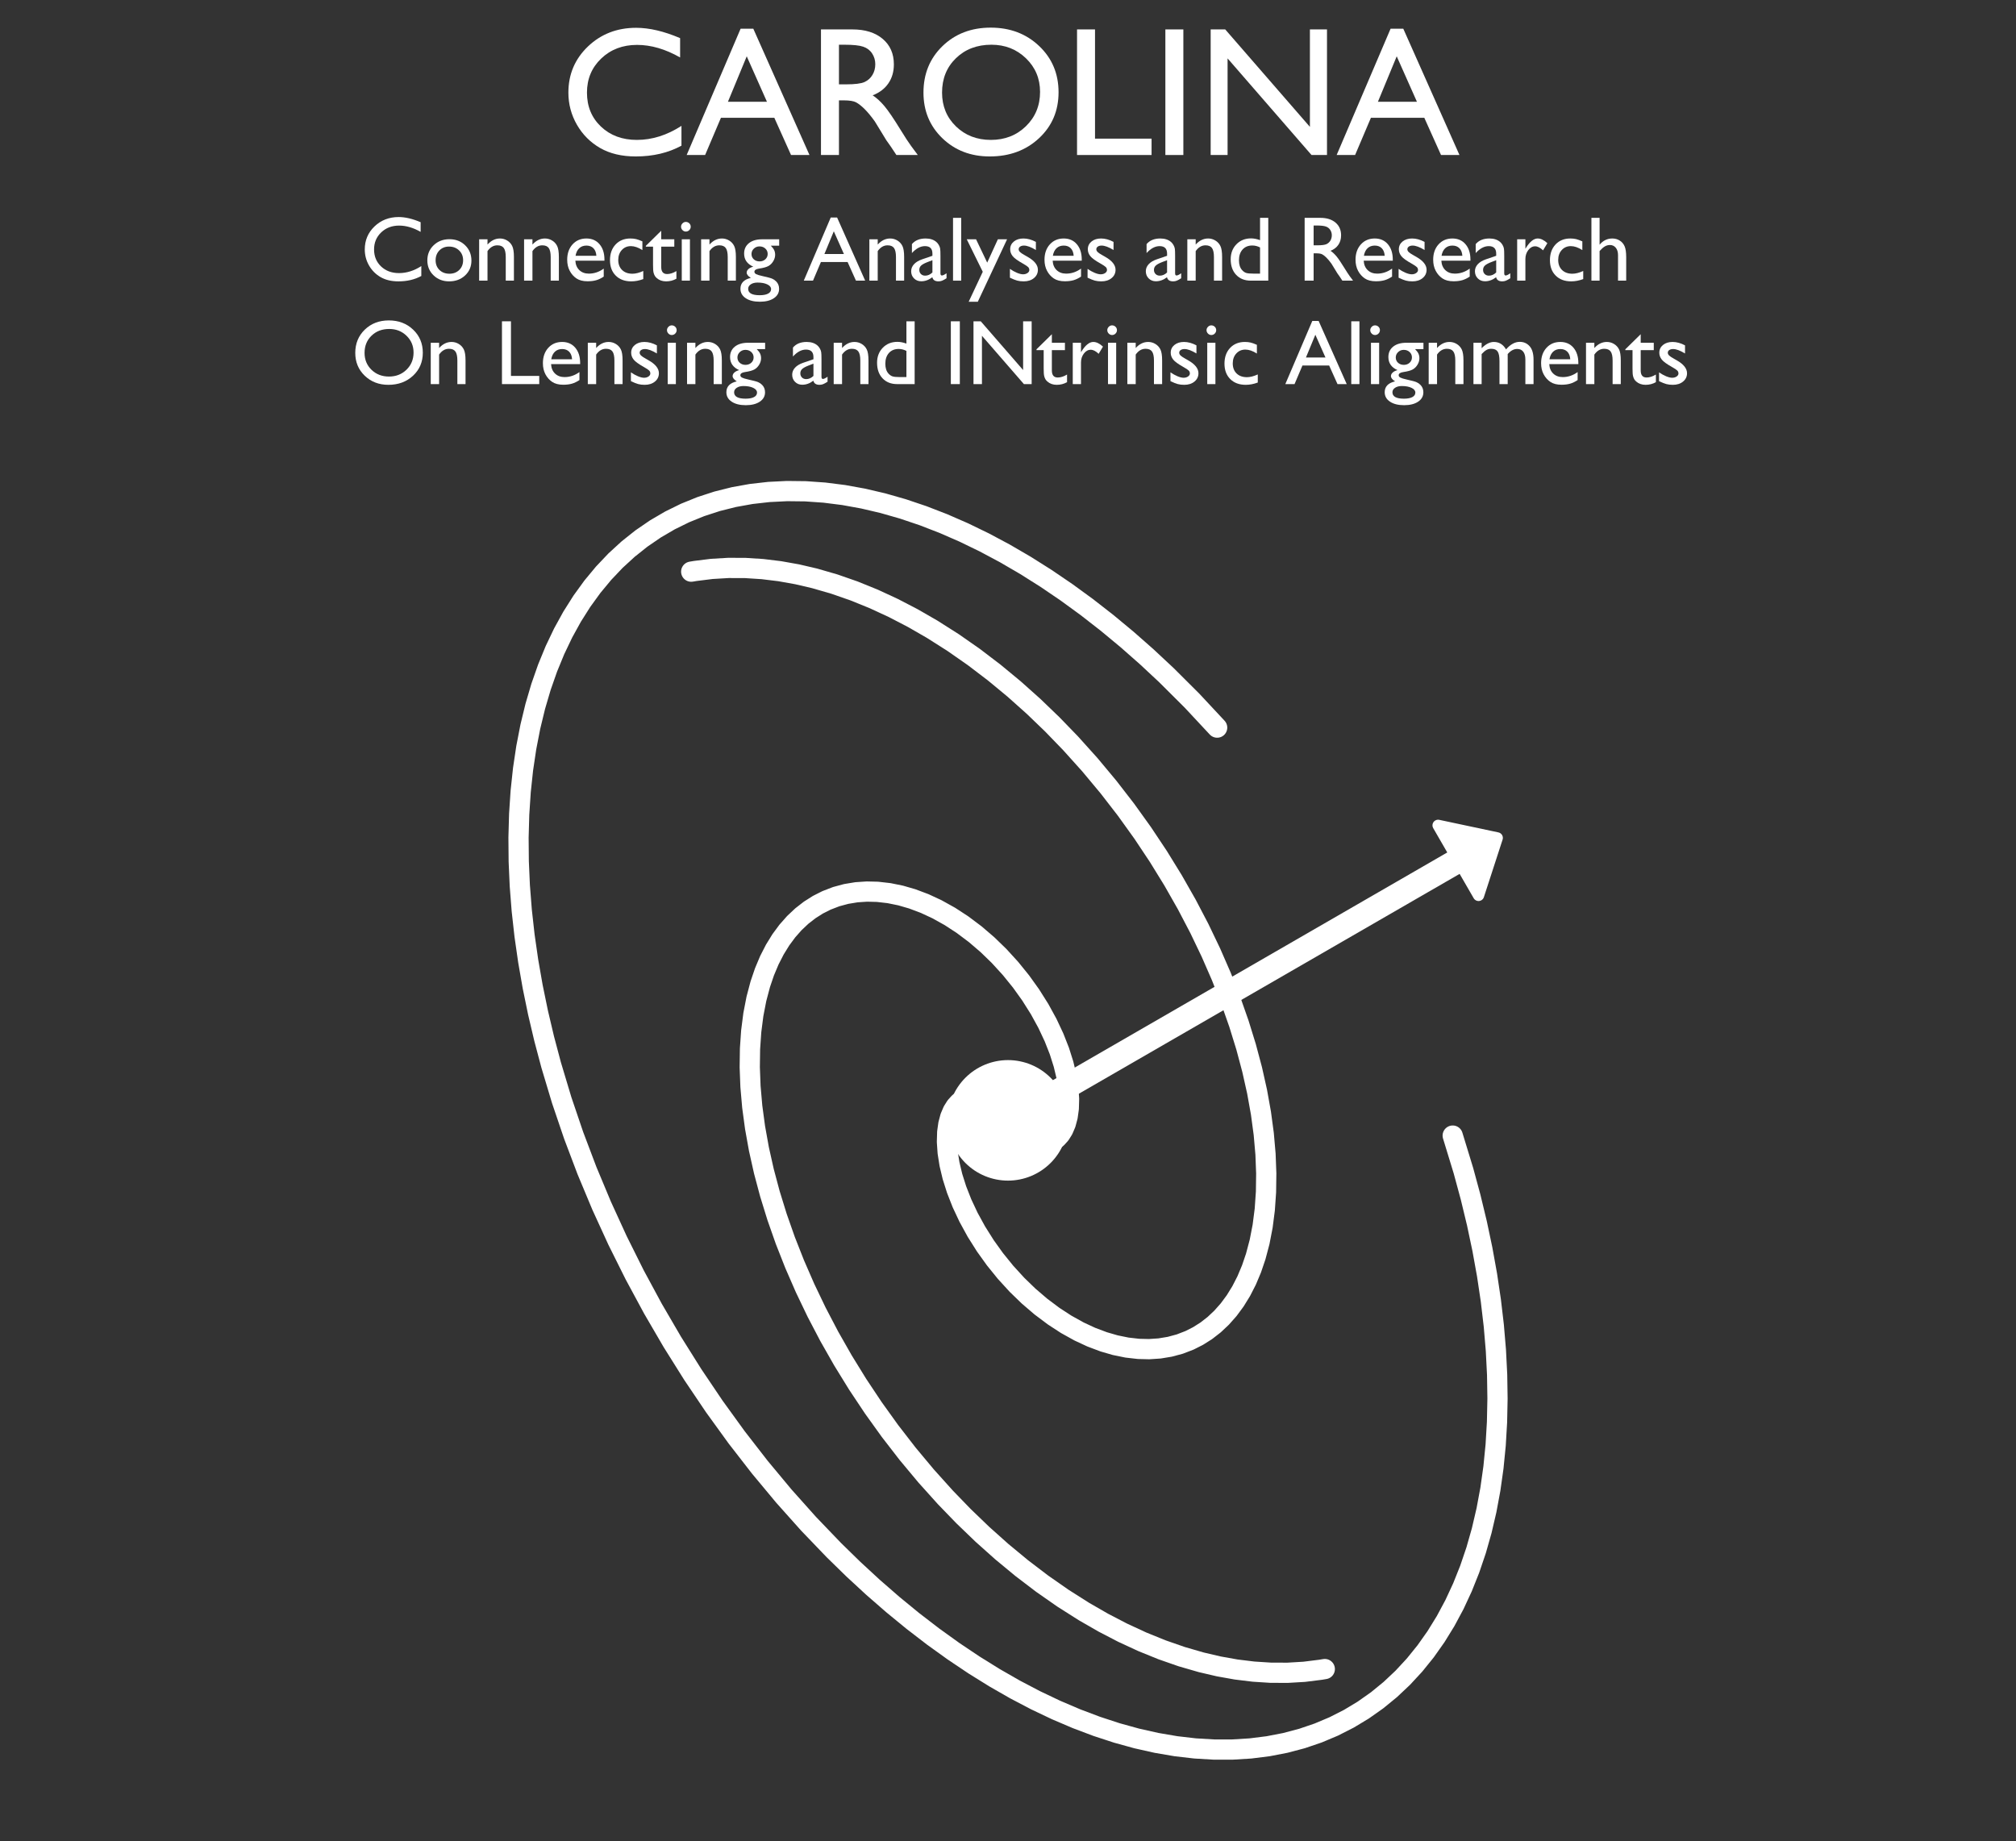 <?xml version="1.0" encoding="utf-8" standalone="no"?>
<!DOCTYPE svg PUBLIC "-//W3C//DTD SVG 1.1//EN"
  "http://www.w3.org/Graphics/SVG/1.1/DTD/svg11.dtd">
<svg xmlns:xlink="http://www.w3.org/1999/xlink" width="448.523pt" height="409.68pt" viewBox="0 0 448.523 409.68" xmlns="http://www.w3.org/2000/svg" version="1.1">
 <rect x="0" y="0" width="448.523" height="409.68" fill="#333333" stroke="none"/>
 <defs>
  <style type="text/css">*{stroke-linejoin: round; stroke-linecap: butt}</style>
 </defs>
 <g id="figure_1">
  <g id="patch_1">
   <path d="M 0 409.68 
L 448.523 409.68 
L 448.523 0 
L 0 0 
L 0 409.68 
z
" style="fill: none"/>
  </g>
  <g id="axes_1">
   <g id="patch_2">
    <path d="M 224.262 262.667 
C 227.817 262.667 231.228 261.254 233.742 258.74 
C 236.256 256.226 237.668 252.816 237.668 249.26 
C 237.668 245.704 236.256 242.294 233.742 239.78 
C 231.228 237.266 227.817 235.853 224.262 235.853 
C 220.706 235.853 217.296 237.266 214.782 239.78 
C 212.268 242.294 210.855 245.704 210.855 249.26 
C 210.855 252.816 212.268 256.226 214.782 258.74 
C 217.296 261.254 220.706 262.667 224.262 262.667 
z
" clip-path="url(#p75730af671)" style="fill: #ffffff"/>
   </g>
   <g id="patch_3">
    <path d="M 225.243 246.961 
Q 274.471 218.54 323.699 190.118 
L 319.949 183.623 
Q 326.528 185.02 333.108 186.418 
Q 331.028 192.814 328.949 199.211 
L 325.199 192.716 
Q 275.971 221.138 226.743 249.56 
L 225.243 246.961 
z
" clip-path="url(#p75730af671)" style="fill: #ffffff; stroke: #ffffff; stroke-width: 2.5; stroke-linecap: round"/>
   </g>
   <g id="line2d_1">
    <path d="M 224.262 249.26 
L 225.179 250.636 
L 226.265 251.878 
L 227.488 252.932 
L 228.746 253.719 
L 229.993 254.233 
L 231.19 254.482 
L 232.309 254.486 
L 233.328 254.269 
L 234.295 253.828 
L 235.133 253.205 
L 235.888 252.374 
L 236.543 251.333 
L 237.113 249.994 
L 237.533 248.421 
L 237.783 246.623 
L 237.846 244.476 
L 237.682 242.103 
L 237.277 239.524 
L 236.617 236.763 
L 235.695 233.849 
L 234.502 230.812 
L 233.037 227.689 
L 231.299 224.516 
L 229.293 221.334 
L 227.167 218.369 
L 224.82 215.469 
L 222.265 212.673 
L 219.693 210.18 
L 216.967 207.843 
L 214.102 205.694 
L 211.321 203.884 
L 208.453 202.29 
L 205.729 201.024 
L 202.962 199.983 
L 200.384 199.236 
L 197.797 198.709 
L 195.216 198.415 
L 192.867 198.358 
L 190.546 198.513 
L 188.265 198.889 
L 186.037 199.49 
L 183.872 200.324 
L 181.969 201.286 
L 180.139 202.447 
L 178.389 203.808 
L 176.729 205.371 
L 175.168 207.136 
L 173.715 209.104 
L 172.378 211.274 
L 171.165 213.644 
L 170.085 216.213 
L 169.145 218.976 
L 168.283 222.235 
L 167.609 225.72 
L 167.133 229.422 
L 166.863 233.333 
L 166.806 237.443 
L 166.97 241.742 
L 167.361 246.217 
L 167.985 250.855 
L 168.845 255.643 
L 169.946 260.564 
L 171.29 265.604 
L 172.879 270.745 
L 174.714 275.969 
L 176.796 281.258 
L 179.121 286.592 
L 181.689 291.951 
L 184.496 297.315 
L 187.538 302.661 
L 190.809 307.969 
L 194.302 313.217 
L 198.011 318.381 
L 201.925 323.439 
L 206.036 328.369 
L 210.333 333.147 
L 214.39 337.34 
L 218.581 341.373 
L 222.897 345.228 
L 227.325 348.888 
L 231.855 352.338 
L 236.474 355.561 
L 241.169 358.542 
L 245.451 361.006 
L 249.773 363.251 
L 254.128 365.266 
L 258.503 367.042 
L 262.888 368.57 
L 267.273 369.84 
L 271.161 370.747 
L 275.031 371.437 
L 278.876 371.907 
L 282.687 372.152 
L 286.457 372.166 
L 290.176 371.946 
L 293.838 371.489 
L 294.743 371.337 
L 294.743 371.337 
" clip-path="url(#p75730af671)" style="fill: none; stroke: #ffffff; stroke-width: 4.5; stroke-linecap: round"/>
   </g>
   <g id="line2d_2">
    <path d="M 224.262 249.26 
L 223.344 247.884 
L 222.258 246.642 
L 221.035 245.588 
L 219.777 244.801 
L 218.531 244.287 
L 217.334 244.038 
L 216.215 244.034 
L 215.195 244.251 
L 214.229 244.692 
L 213.391 245.315 
L 212.636 246.146 
L 211.98 247.187 
L 211.41 248.526 
L 210.991 250.099 
L 210.74 251.897 
L 210.678 254.044 
L 210.841 256.417 
L 211.247 258.996 
L 211.906 261.757 
L 212.829 264.671 
L 214.021 267.708 
L 215.487 270.831 
L 217.224 274.004 
L 219.23 277.186 
L 221.356 280.151 
L 223.703 283.051 
L 226.259 285.847 
L 228.83 288.34 
L 231.557 290.677 
L 234.421 292.826 
L 237.202 294.636 
L 240.07 296.23 
L 242.794 297.496 
L 245.561 298.537 
L 248.139 299.284 
L 250.726 299.811 
L 253.307 300.105 
L 255.656 300.162 
L 257.977 300.007 
L 260.258 299.631 
L 262.487 299.03 
L 264.652 298.196 
L 266.554 297.234 
L 268.385 296.073 
L 270.134 294.712 
L 271.794 293.149 
L 273.355 291.384 
L 274.808 289.416 
L 276.146 287.246 
L 277.358 284.876 
L 278.438 282.307 
L 279.378 279.544 
L 280.24 276.285 
L 280.914 272.8 
L 281.39 269.098 
L 281.661 265.187 
L 281.717 261.077 
L 281.553 256.778 
L 281.162 252.303 
L 280.539 247.665 
L 279.679 242.877 
L 278.578 237.956 
L 277.234 232.916 
L 275.644 227.775 
L 273.809 222.551 
L 271.728 217.262 
L 269.402 211.928 
L 266.834 206.569 
L 264.027 201.205 
L 260.985 195.859 
L 257.714 190.551 
L 254.221 185.303 
L 250.513 180.139 
L 246.598 175.081 
L 242.487 170.151 
L 238.19 165.373 
L 234.133 161.18 
L 229.942 157.147 
L 225.627 153.292 
L 221.198 149.632 
L 216.669 146.182 
L 212.05 142.959 
L 207.354 139.978 
L 203.073 137.514 
L 198.75 135.269 
L 194.396 133.254 
L 190.021 131.478 
L 185.635 129.95 
L 181.25 128.68 
L 177.363 127.773 
L 173.492 127.083 
L 169.647 126.613 
L 165.836 126.368 
L 162.066 126.354 
L 158.347 126.574 
L 154.686 127.031 
L 153.78 127.183 
L 153.78 127.183 
" clip-path="url(#p75730af671)" style="fill: none; stroke: #ffffff; stroke-width: 4.5; stroke-linecap: round"/>
   </g>
   <g id="line2d_3">
    <path d="M 270.795 161.882 
L 265.212 155.897 
L 259.501 150.204 
L 255.144 146.137 
L 250.732 142.252 
L 246.274 138.556 
L 241.777 135.054 
L 237.249 131.754 
L 232.699 128.662 
L 228.133 125.782 
L 223.561 123.119 
L 218.989 120.679 
L 214.428 118.466 
L 209.883 116.484 
L 205.364 114.735 
L 200.878 113.224 
L 196.433 111.952 
L 192.038 110.923 
L 187.699 110.137 
L 183.424 109.597 
L 179.222 109.303 
L 175.099 109.256 
L 171.063 109.456 
L 167.121 109.902 
L 163.279 110.594 
L 159.545 111.53 
L 155.925 112.709 
L 152.425 114.129 
L 149.052 115.787 
L 145.812 117.681 
L 142.71 119.807 
L 139.752 122.16 
L 136.942 124.738 
L 134.287 127.536 
L 131.791 130.548 
L 129.457 133.769 
L 127.291 137.194 
L 125.295 140.817 
L 123.474 144.63 
L 121.831 148.629 
L 120.368 152.804 
L 119.089 157.15 
L 117.995 161.658 
L 117.088 166.321 
L 116.37 171.13 
L 115.843 176.076 
L 115.507 181.152 
L 115.362 186.347 
L 115.41 191.654 
L 115.649 197.062 
L 116.08 202.562 
L 116.701 208.145 
L 117.513 213.8 
L 118.512 219.518 
L 119.698 225.288 
L 121.068 231.1 
L 122.62 236.944 
L 124.968 244.769 
L 127.627 252.607 
L 130.589 260.435 
L 133.845 268.228 
L 137.384 275.961 
L 141.195 283.611 
L 145.266 291.153 
L 149.585 298.564 
L 154.139 305.821 
L 158.912 312.9 
L 163.889 319.779 
L 169.056 326.438 
L 174.396 332.855 
L 179.892 339.009 
L 185.528 344.883 
L 189.835 349.092 
L 194.203 353.125 
L 198.624 356.976 
L 203.09 360.636 
L 207.593 364.1 
L 212.126 367.361 
L 216.68 370.415 
L 221.247 373.254 
L 225.82 375.875 
L 230.39 378.273 
L 234.949 380.443 
L 239.49 382.382 
L 244.003 384.086 
L 248.482 385.553 
L 252.918 386.779 
L 257.304 387.763 
L 261.631 388.503 
L 265.893 388.997 
L 270.081 389.244 
L 274.188 389.245 
L 278.207 388.999 
L 282.131 388.507 
L 285.953 387.769 
L 289.666 386.787 
L 293.264 385.563 
L 296.741 384.098 
L 300.089 382.395 
L 303.304 380.458 
L 306.379 378.289 
L 309.31 375.893 
L 312.091 373.274 
L 314.717 370.436 
L 317.183 367.384 
L 319.485 364.124 
L 321.62 360.662 
L 323.583 357.003 
L 325.371 353.154 
L 326.98 349.122 
L 328.409 344.914 
L 329.654 340.537 
L 330.713 335.999 
L 331.584 331.309 
L 332.266 326.473 
L 332.758 321.502 
L 333.058 316.403 
L 333.167 311.186 
L 333.084 305.859 
L 332.808 300.433 
L 332.342 294.917 
L 331.684 289.32 
L 330.838 283.652 
L 329.803 277.924 
L 328.582 272.145 
L 327.178 266.326 
L 325.592 260.477 
L 323.2 252.649 
L 323.2 252.649 
" clip-path="url(#p75730af671)" style="fill: none; stroke: #ffffff; stroke-width: 4.5; stroke-linecap: round"/>
   </g>
  </g>
  <g id="text_1">
   <!-- CAROLINA -->
   <g style="fill: #ffffff" transform="translate(124.452 34.487) scale(0.4 -0.4)">
    <defs>
     <path id="GillSans-43" d="M 4244 1013 
L 4244 325 
Q 3556 -50 2656 -50 
Q 1925 -50 1415 244 
Q 906 538 609 1053 
Q 313 1569 313 2169 
Q 313 3122 992 3772 
Q 1672 4422 2669 4422 
Q 3356 4422 4197 4063 
L 4197 3391 
Q 3431 3828 2700 3828 
Q 1950 3828 1454 3354 
Q 959 2881 959 2169 
Q 959 1450 1446 987 
Q 1934 525 2694 525 
Q 3488 525 4244 1013 
z
" transform="scale(0.016)"/>
     <path id="GillSans-41" d="M 1875 4391 
L 2316 4391 
L 4269 0 
L 3628 0 
L 3047 1294 
L 1191 1294 
L 641 0 
L 0 0 
L 1875 4391 
z
M 2791 1850 
L 2088 3431 
L 1434 1850 
L 2791 1850 
z
" transform="scale(0.016)"/>
     <path id="GillSans-52" d="M 500 0 
L 500 4366 
L 1594 4366 
Q 2256 4366 2645 4037 
Q 3034 3709 3034 3150 
Q 3034 2769 2843 2491 
Q 2653 2213 2297 2075 
Q 2506 1938 2706 1700 
Q 2906 1463 3269 872 
Q 3497 500 3634 313 
L 3866 0 
L 3122 0 
L 2931 288 
Q 2922 303 2894 341 
L 2772 513 
L 2578 831 
L 2369 1172 
Q 2175 1441 2014 1600 
Q 1853 1759 1723 1829 
Q 1594 1900 1288 1900 
L 1125 1900 
L 1125 0 
L 500 0 
z
M 1313 3834 
L 1125 3834 
L 1125 2456 
L 1363 2456 
Q 1838 2456 2014 2537 
Q 2191 2619 2289 2783 
Q 2388 2947 2388 3156 
Q 2388 3363 2278 3530 
Q 2169 3697 1970 3765 
Q 1772 3834 1313 3834 
z
" transform="scale(0.016)"/>
     <path id="GillSans-4f" d="M 2625 4428 
Q 3638 4428 4311 3787 
Q 4984 3147 4984 2181 
Q 4984 1216 4304 583 
Q 3625 -50 2591 -50 
Q 1603 -50 945 583 
Q 288 1216 288 2169 
Q 288 3147 950 3787 
Q 1613 4428 2625 4428 
z
M 2650 3834 
Q 1900 3834 1417 3365 
Q 934 2897 934 2169 
Q 934 1463 1418 994 
Q 1903 525 2631 525 
Q 3363 525 3852 1003 
Q 4341 1481 4341 2194 
Q 4341 2888 3852 3361 
Q 3363 3834 2650 3834 
z
" transform="scale(0.016)"/>
     <path id="GillSans-4c" d="M 481 4366 
L 1106 4366 
L 1106 569 
L 3072 569 
L 3072 0 
L 481 0 
L 481 4366 
z
" transform="scale(0.016)"/>
     <path id="GillSans-49" d="M 488 4366 
L 1113 4366 
L 1113 0 
L 488 0 
L 488 4366 
z
" transform="scale(0.016)"/>
     <path id="GillSans-4e" d="M 3950 4366 
L 4544 4366 
L 4544 0 
L 4006 0 
L 1088 3359 
L 1088 0 
L 500 0 
L 500 4366 
L 1006 4366 
L 3950 978 
L 3950 4366 
z
" transform="scale(0.016)"/>
    </defs>
    <use xlink:href="#GillSans-43"/>
    <use xlink:href="#GillSans-41" x="70.801"/>
    <use xlink:href="#GillSans-52" x="137.5"/>
    <use xlink:href="#GillSans-4f" x="197.9"/>
    <use xlink:href="#GillSans-4c" x="280.225"/>
    <use xlink:href="#GillSans-49" x="329.248"/>
    <use xlink:href="#GillSans-4e" x="354.248"/>
    <use xlink:href="#GillSans-41" x="432.324"/>
   </g>
  </g>
  <g id="text_2">
   <!-- Connecting Analyses and Research  -->
   <g style="fill: #ffffff" transform="translate(80.154 62.439) scale(0.2 -0.2)">
    <defs>
     <path id="GillSans-6f" d="M 1778 2881 
Q 2434 2881 2868 2457 
Q 3303 2034 3303 1394 
Q 3303 772 2862 361 
Q 2422 -50 1753 -50 
Q 1106 -50 672 367 
Q 238 784 238 1409 
Q 238 2041 677 2461 
Q 1116 2881 1778 2881 
z
M 1747 2369 
Q 1338 2369 1075 2100 
Q 813 1831 813 1416 
Q 813 1003 1081 742 
Q 1350 481 1772 481 
Q 2191 481 2458 745 
Q 2725 1009 2725 1422 
Q 2725 1831 2447 2100 
Q 2169 2369 1747 2369 
z
" transform="scale(0.016)"/>
     <path id="GillSans-6e" d="M 972 2875 
L 972 2509 
Q 1353 2931 1838 2931 
Q 2106 2931 2337 2792 
Q 2569 2653 2689 2411 
Q 2809 2169 2809 1644 
L 2809 0 
L 2241 0 
L 2241 1638 
Q 2241 2078 2106 2267 
Q 1972 2456 1656 2456 
Q 1253 2456 972 2053 
L 972 0 
L 391 0 
L 391 2875 
L 972 2875 
z
" transform="scale(0.016)"/>
     <path id="GillSans-65" d="M 2853 1388 
L 831 1388 
Q 853 975 1108 731 
Q 1363 488 1766 488 
Q 2328 488 2803 838 
L 2803 281 
Q 2541 106 2283 31 
Q 2025 -44 1678 -44 
Q 1203 -44 909 153 
Q 616 350 439 683 
Q 263 1016 263 1453 
Q 263 2109 634 2520 
Q 1006 2931 1600 2931 
Q 2172 2931 2512 2531 
Q 2853 2131 2853 1459 
L 2853 1388 
z
M 844 1728 
L 2291 1728 
Q 2269 2069 2087 2253 
Q 1906 2438 1600 2438 
Q 1294 2438 1098 2253 
Q 903 2069 844 1728 
z
" transform="scale(0.016)"/>
     <path id="GillSans-63" d="M 2559 672 
L 2559 109 
Q 2131 -50 1722 -50 
Q 1047 -50 645 350 
Q 244 750 244 1422 
Q 244 2100 634 2515 
Q 1025 2931 1663 2931 
Q 1884 2931 2061 2889 
Q 2238 2847 2497 2731 
L 2497 2125 
Q 2066 2400 1697 2400 
Q 1313 2400 1066 2129 
Q 819 1859 819 1441 
Q 819 1000 1086 740 
Q 1353 481 1806 481 
Q 2134 481 2559 672 
z
" transform="scale(0.016)"/>
     <path id="GillSans-74" d="M 0 2419 
L 1069 3469 
L 1069 2875 
L 1978 2875 
L 1978 2363 
L 1069 2363 
L 1069 953 
Q 1069 459 1478 459 
Q 1784 459 2125 666 
L 2125 134 
Q 1797 -50 1409 -50 
Q 1019 -50 759 178 
Q 678 247 625 333 
Q 572 419 536 558 
Q 500 697 500 1088 
L 500 2363 
L 0 2363 
L 0 2419 
z
" transform="scale(0.016)"/>
     <path id="GillSans-69" d="M 697 4084 
Q 838 4084 938 3987 
Q 1038 3891 1038 3750 
Q 1038 3613 938 3513 
Q 838 3413 697 3413 
Q 566 3413 466 3514 
Q 366 3616 366 3750 
Q 366 3881 466 3982 
Q 566 4084 697 4084 
z
M 416 2875 
L 984 2875 
L 984 0 
L 416 0 
L 416 2875 
z
" transform="scale(0.016)"/>
     <path id="GillSans-67" d="M 256 1881 
Q 256 2341 592 2608 
Q 928 2875 1509 2875 
L 2694 2875 
L 2694 2431 
L 2113 2431 
Q 2281 2259 2347 2118 
Q 2413 1978 2413 1797 
Q 2413 1572 2284 1355 
Q 2156 1138 1954 1022 
Q 1753 906 1294 838 
Q 972 791 972 616 
Q 972 516 1092 452 
Q 1213 388 1528 319 
Q 2056 203 2207 137 
Q 2359 72 2481 -50 
Q 2688 -256 2688 -569 
Q 2688 -978 2323 -1222 
Q 1959 -1466 1350 -1466 
Q 734 -1466 367 -1220 
Q 0 -975 0 -563 
Q 0 22 722 191 
Q 434 375 434 556 
Q 434 694 557 806 
Q 681 919 891 972 
Q 256 1253 256 1881 
z
M 1325 2381 
Q 1094 2381 931 2225 
Q 769 2069 769 1850 
Q 769 1628 928 1483 
Q 1088 1338 1331 1338 
Q 1572 1338 1733 1486 
Q 1894 1634 1894 1856 
Q 1894 2081 1731 2231 
Q 1569 2381 1325 2381 
z
M 1191 -134 
Q 903 -134 720 -256 
Q 538 -378 538 -569 
Q 538 -1013 1338 -1013 
Q 1716 -1013 1923 -902 
Q 2131 -791 2131 -588 
Q 2131 -388 1868 -261 
Q 1606 -134 1191 -134 
z
" transform="scale(0.016)"/>
     <path id="GillSans-20" transform="scale(0.016)"/>
     <path id="GillSans-61" d="M 2209 1728 
L 2209 506 
Q 2209 359 2309 359 
Q 2413 359 2631 513 
L 2631 166 
Q 2438 41 2320 -4 
Q 2203 -50 2075 -50 
Q 1709 -50 1644 238 
Q 1281 -44 872 -44 
Q 572 -44 372 154 
Q 172 353 172 653 
Q 172 925 367 1139 
Q 563 1353 922 1478 
L 1650 1728 
L 1650 1881 
Q 1650 2400 1131 2400 
Q 666 2400 225 1919 
L 225 2541 
Q 556 2931 1178 2931 
Q 1644 2931 1925 2688 
Q 2019 2609 2094 2479 
Q 2169 2350 2189 2220 
Q 2209 2091 2209 1728 
z
M 1650 569 
L 1650 1422 
L 1269 1275 
Q 978 1159 858 1042 
Q 738 925 738 750 
Q 738 572 852 459 
Q 966 347 1147 347 
Q 1419 347 1650 569 
z
" transform="scale(0.016)"/>
     <path id="GillSans-6c" d="M 416 4366 
L 984 4366 
L 984 0 
L 416 0 
L 416 4366 
z
" transform="scale(0.016)"/>
     <path id="GillSans-79" d="M 2163 2875 
L 2803 2875 
L 769 -1466 
L 134 -1466 
L 1113 616 
L 0 2875 
L 647 2875 
L 1422 1253 
L 2163 2875 
z
" transform="scale(0.016)"/>
     <path id="GillSans-73" d="M 263 206 
L 263 819 
Q 503 650 754 545 
Q 1006 441 1178 441 
Q 1356 441 1484 528 
Q 1613 616 1613 738 
Q 1613 863 1530 945 
Q 1447 1028 1172 1184 
Q 622 1491 451 1708 
Q 281 1925 281 2181 
Q 281 2513 539 2722 
Q 797 2931 1203 2931 
Q 1625 2931 2069 2694 
L 2069 2131 
Q 1563 2438 1241 2438 
Q 1075 2438 973 2367 
Q 872 2297 872 2181 
Q 872 2081 964 1990 
Q 1056 1900 1288 1772 
L 1491 1656 
Q 2209 1250 2209 756 
Q 2209 403 1932 176 
Q 1656 -50 1222 -50 
Q 966 -50 766 4 
Q 566 59 263 206 
z
" transform="scale(0.016)"/>
     <path id="GillSans-64" d="M 2322 4366 
L 2894 4366 
L 2894 0 
L 1678 0 
Q 1041 0 661 403 
Q 281 806 281 1484 
Q 281 2119 679 2528 
Q 1078 2938 1697 2938 
Q 1984 2938 2322 2816 
L 2322 4366 
z
M 2322 488 
L 2322 2309 
Q 2056 2444 1784 2444 
Q 1359 2444 1107 2166 
Q 856 1888 856 1416 
Q 856 972 1075 731 
Q 1206 588 1353 538 
Q 1500 488 1881 488 
L 2322 488 
z
" transform="scale(0.016)"/>
     <path id="GillSans-72" d="M 1013 2875 
L 1013 2216 
L 1044 2266 
Q 1456 2931 1869 2931 
Q 2191 2931 2541 2606 
L 2241 2106 
Q 1944 2388 1691 2388 
Q 1416 2388 1214 2125 
Q 1013 1863 1013 1503 
L 1013 0 
L 441 0 
L 441 2875 
L 1013 2875 
z
" transform="scale(0.016)"/>
     <path id="GillSans-68" d="M 391 4366 
L 959 4366 
L 959 2497 
Q 1316 2931 1844 2931 
Q 2131 2931 2359 2787 
Q 2588 2644 2698 2391 
Q 2809 2138 2809 1638 
L 2809 0 
L 2241 0 
L 2241 1778 
Q 2241 2094 2086 2286 
Q 1931 2478 1678 2478 
Q 1491 2478 1325 2381 
Q 1159 2284 959 2059 
L 959 0 
L 391 0 
L 391 4366 
z
" transform="scale(0.016)"/>
    </defs>
    <use xlink:href="#GillSans-43"/>
    <use xlink:href="#GillSans-6f" x="70.801"/>
    <use xlink:href="#GillSans-6e" x="125.977"/>
    <use xlink:href="#GillSans-6e" x="175.977"/>
    <use xlink:href="#GillSans-65" x="225.977"/>
    <use xlink:href="#GillSans-63" x="273.877"/>
    <use xlink:href="#GillSans-74" x="317.676"/>
    <use xlink:href="#GillSans-69" x="350.977"/>
    <use xlink:href="#GillSans-6e" x="372.9"/>
    <use xlink:href="#GillSans-67" x="422.9"/>
    <use xlink:href="#GillSans-20" x="465.576"/>
    <use xlink:href="#GillSans-41" x="493.359"/>
    <use xlink:href="#GillSans-6e" x="560.059"/>
    <use xlink:href="#GillSans-61" x="610.059"/>
    <use xlink:href="#GillSans-6c" x="652.734"/>
    <use xlink:href="#GillSans-79" x="674.658"/>
    <use xlink:href="#GillSans-73" x="718.457"/>
    <use xlink:href="#GillSans-65" x="756.934"/>
    <use xlink:href="#GillSans-73" x="804.834"/>
    <use xlink:href="#GillSans-20" x="843.311"/>
    <use xlink:href="#GillSans-61" x="871.094"/>
    <use xlink:href="#GillSans-6e" x="913.77"/>
    <use xlink:href="#GillSans-64" x="963.77"/>
    <use xlink:href="#GillSans-20" x="1014.746"/>
    <use xlink:href="#GillSans-52" x="1042.529"/>
    <use xlink:href="#GillSans-65" x="1102.93"/>
    <use xlink:href="#GillSans-73" x="1150.83"/>
    <use xlink:href="#GillSans-65" x="1189.307"/>
    <use xlink:href="#GillSans-61" x="1237.207"/>
    <use xlink:href="#GillSans-72" x="1279.883"/>
    <use xlink:href="#GillSans-63" x="1319.482"/>
    <use xlink:href="#GillSans-68" x="1363.281"/>
    <use xlink:href="#GillSans-20" x="1413.281"/>
   </g>
  </g>
  <g id="text_3">
   <!--  On Lensing and INtrinsic Alignments -->
   <g style="fill: #ffffff" transform="translate(72.562 85.457) scale(0.2 -0.2)">
    <defs>
     <path id="GillSans-6d" d="M 2759 2088 
L 2759 0 
L 2188 0 
L 2188 1600 
Q 2188 2078 2059 2267 
Q 1931 2456 1613 2456 
Q 1434 2456 1286 2375 
Q 1138 2294 947 2088 
L 947 0 
L 378 0 
L 378 2875 
L 947 2875 
L 947 2497 
Q 1381 2931 1797 2931 
Q 2344 2931 2644 2413 
Q 3100 2938 3597 2938 
Q 4016 2938 4286 2631 
Q 4556 2325 4556 1697 
L 4556 0 
L 3988 0 
L 3988 1703 
Q 3988 2063 3841 2253 
Q 3694 2444 3419 2444 
Q 3066 2444 2759 2088 
z
" transform="scale(0.016)"/>
    </defs>
    <use xlink:href="#GillSans-20"/>
    <use xlink:href="#GillSans-4f" x="27.783"/>
    <use xlink:href="#GillSans-6e" x="110.107"/>
    <use xlink:href="#GillSans-20" x="160.107"/>
    <use xlink:href="#GillSans-4c" x="187.891"/>
    <use xlink:href="#GillSans-65" x="236.914"/>
    <use xlink:href="#GillSans-6e" x="284.814"/>
    <use xlink:href="#GillSans-73" x="334.814"/>
    <use xlink:href="#GillSans-69" x="373.291"/>
    <use xlink:href="#GillSans-6e" x="395.215"/>
    <use xlink:href="#GillSans-67" x="445.215"/>
    <use xlink:href="#GillSans-20" x="487.891"/>
    <use xlink:href="#GillSans-61" x="515.674"/>
    <use xlink:href="#GillSans-6e" x="558.35"/>
    <use xlink:href="#GillSans-64" x="608.35"/>
    <use xlink:href="#GillSans-20" x="659.326"/>
    <use xlink:href="#GillSans-49" x="687.109"/>
    <use xlink:href="#GillSans-4e" x="712.109"/>
    <use xlink:href="#GillSans-74" x="790.186"/>
    <use xlink:href="#GillSans-72" x="823.486"/>
    <use xlink:href="#GillSans-69" x="863.086"/>
    <use xlink:href="#GillSans-6e" x="885.01"/>
    <use xlink:href="#GillSans-73" x="935.01"/>
    <use xlink:href="#GillSans-69" x="973.486"/>
    <use xlink:href="#GillSans-63" x="995.41"/>
    <use xlink:href="#GillSans-20" x="1039.209"/>
    <use xlink:href="#GillSans-41" x="1066.992"/>
    <use xlink:href="#GillSans-6c" x="1133.691"/>
    <use xlink:href="#GillSans-69" x="1155.615"/>
    <use xlink:href="#GillSans-67" x="1177.539"/>
    <use xlink:href="#GillSans-6e" x="1220.215"/>
    <use xlink:href="#GillSans-6d" x="1270.215"/>
    <use xlink:href="#GillSans-65" x="1347.314"/>
    <use xlink:href="#GillSans-6e" x="1395.215"/>
    <use xlink:href="#GillSans-74" x="1445.215"/>
    <use xlink:href="#GillSans-73" x="1478.516"/>
   </g>
  </g>
 </g>
 <defs>
  <clipPath id="p75730af671">
   <rect x="7.2" y="96.04" width="434.123" height="306.44"/>
  </clipPath>
 </defs>
</svg>
